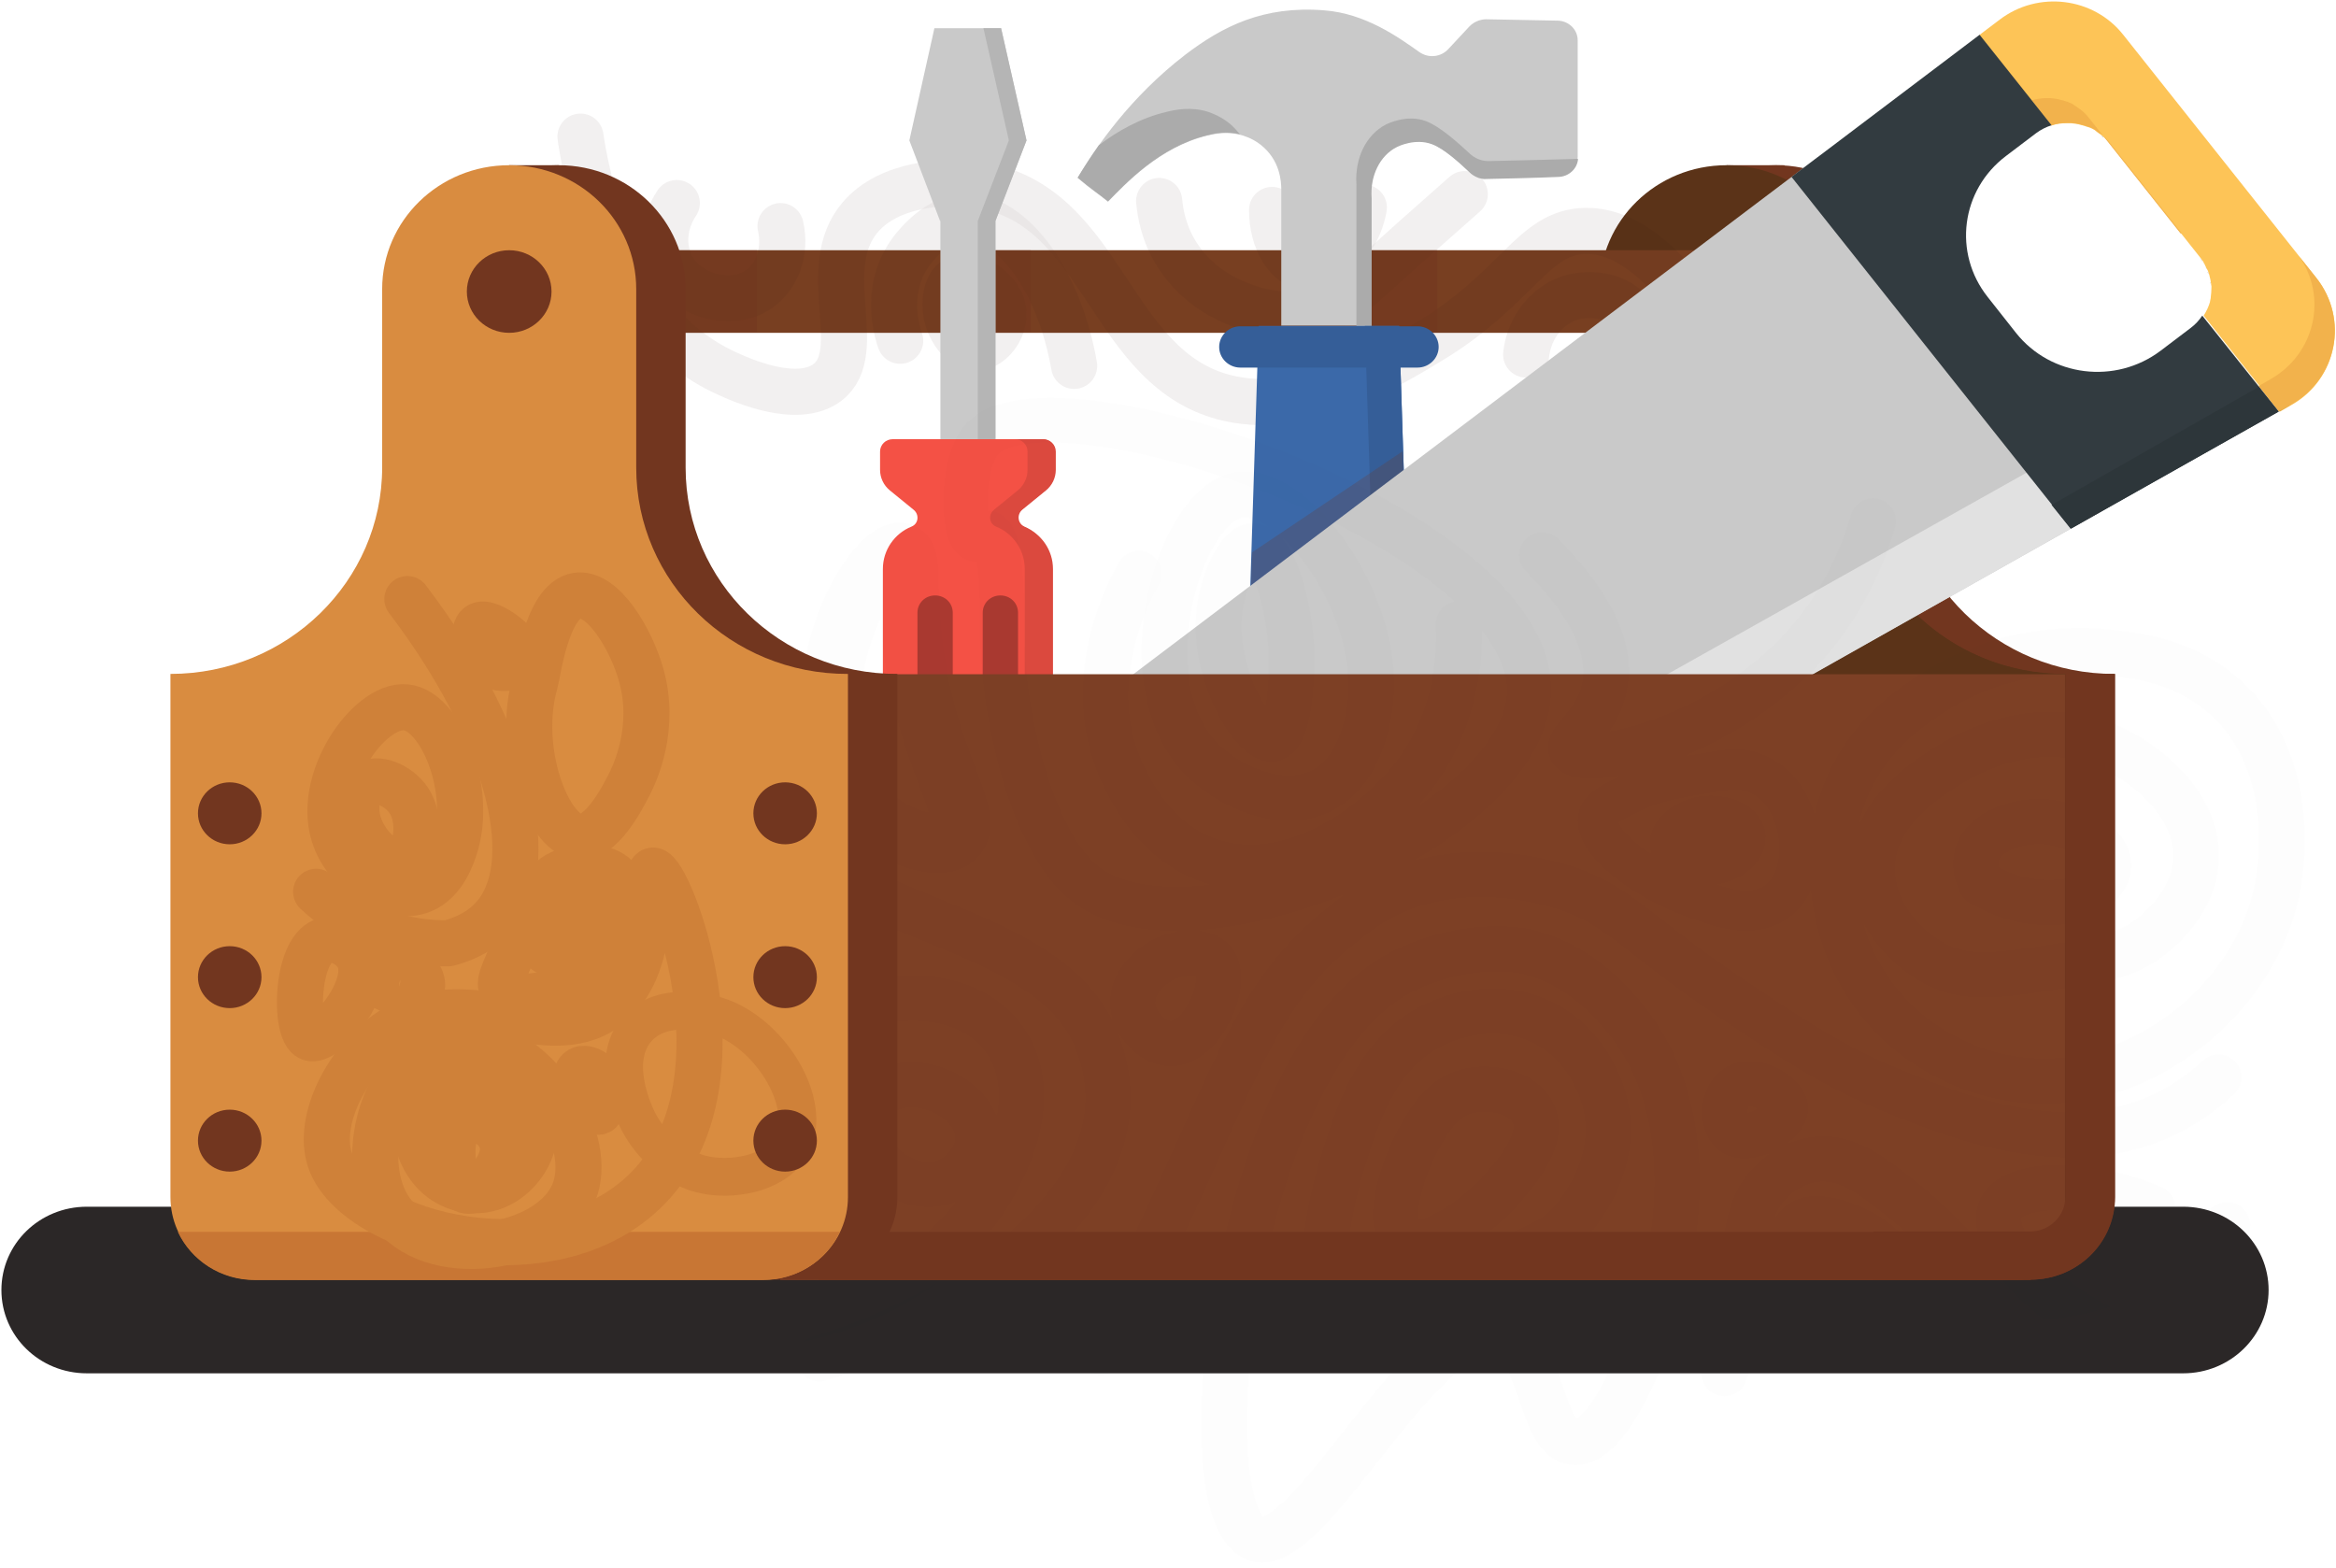 <svg width="304" height="204" viewBox="0 0 304 204" fill="none" xmlns="http://www.w3.org/2000/svg">
<path d="M284.116 178.71H11.297C5.143 178.71 0.184 173.872 0.184 167.871C0.184 161.869 5.143 157.031 11.297 157.031H284.116C290.27 157.031 295.229 161.869 295.229 167.871C295.229 173.828 290.27 178.71 284.116 178.71Z" fill="#2B2727"/>
<path d="M247.654 60.869V37.623C247.654 28.71 240.261 21.499 231.123 21.499C221.984 21.499 214.591 28.71 214.591 37.623V60.824C214.591 75.649 202.238 87.698 187.038 87.698V155.777C187.038 161.734 191.952 166.527 198.059 166.527H264.186C270.294 166.527 275.207 161.734 275.207 155.777V87.698C259.961 87.742 247.654 75.694 247.654 60.869Z" fill="#72361F"/>
<path d="M232.225 21.499H224.694V25.216H232.225V21.499Z" fill="#72361F"/>
<path d="M241.225 60.869V37.623C241.225 28.71 233.832 21.499 224.694 21.499C215.555 21.499 208.162 28.71 208.162 37.623V60.824C208.162 75.649 195.809 87.698 180.609 87.698V155.777C180.609 161.734 185.523 166.527 191.63 166.527H257.757C263.865 166.527 268.778 161.734 268.778 155.777V87.698C253.532 87.742 241.225 75.694 241.225 60.869Z" fill="#5B3318"/>
<path d="M268.778 87.742C258.4 87.742 249.399 82.144 244.669 73.903L219.183 83.935L206.279 90.922L236.863 95.581L268.778 89.4V87.742Z" fill="#5B3318"/>
<path d="M224.694 43.311C227.737 43.311 230.204 40.905 230.204 37.937C230.204 34.968 227.737 32.562 224.694 32.562C221.65 32.562 219.183 34.968 219.183 37.937C219.183 40.905 221.65 43.311 224.694 43.311Z" fill="#783F21"/>
<path d="M72.694 21.499H66.265V23.156H72.694V21.499Z" fill="#72361F"/>
<path d="M224.74 32.562H66.265V43.311H224.74V32.562Z" fill="#783F21"/>
<g opacity="0.4">
<g opacity="0.4">
<path opacity="0.4" d="M75.541 17.781C76.092 21.499 79.26 41.609 94.506 48.552C96.343 49.403 103.737 52.762 107.686 49.761C112.875 45.775 106.262 34.891 111.956 28.262C115.63 23.962 122.84 23.335 127.57 24.097C143.918 26.739 144.239 48.417 160.036 51.866C170.047 54.061 180.609 47.701 186.074 44.386C197.462 37.533 199.483 30.188 206.279 30.054C210.458 29.964 216.611 32.562 224.326 45.864" stroke="#300F0F" stroke-width="6" stroke-miterlimit="10" stroke-linecap="round" stroke-linejoin="round"/>
<path opacity="0.4" d="M88.077 26.426C86.332 29.023 86.057 32.248 87.48 34.801C88.858 37.265 91.292 38.16 92.072 38.385C92.899 38.653 95.884 39.415 98.501 37.802C101.073 36.19 102.359 32.831 101.578 29.427" stroke="#300F0F" stroke-width="6" stroke-miterlimit="10" stroke-linecap="round" stroke-linejoin="round"/>
<path opacity="0.4" d="M117.146 44.341C116.916 43.714 114.895 38.026 118.385 33.01C118.569 32.696 121.554 28.486 125.411 28.217C130.876 27.814 137.627 35.339 139.785 47.611" stroke="#300F0F" stroke-width="6" stroke-miterlimit="10" stroke-linecap="round" stroke-linejoin="round"/>
<path opacity="0.4" d="M124.493 36.279C122.932 37.041 122.656 40.131 123.575 42.236C123.758 42.639 124.906 45.192 126.927 45.237C128.901 45.282 130.692 42.863 130.601 40.758C130.509 37.713 126.422 35.384 124.493 36.279Z" stroke="#300F0F" stroke-width="6" stroke-miterlimit="10" stroke-linecap="round" stroke-linejoin="round"/>
<path opacity="0.4" d="M150.852 26.157C150.99 27.635 151.403 30.457 153.286 33.323C155.995 37.444 159.853 39.056 161.23 39.594C162.562 40.131 166.787 41.744 171.654 40.49C174.869 39.683 176.155 38.116 184.191 30.949C186.992 28.441 189.288 26.471 190.62 25.261" stroke="#300F0F" stroke-width="6" stroke-miterlimit="10" stroke-linecap="round" stroke-linejoin="round"/>
<path opacity="0.4" d="M198.61 46.133C199.024 42.46 201.503 39.504 204.718 38.653C205.039 38.564 209.264 37.533 212.065 40.445C214.086 42.55 213.948 45.282 213.902 45.819" stroke="#300F0F" stroke-width="6" stroke-miterlimit="10" stroke-linecap="round" stroke-linejoin="round"/>
<path opacity="0.4" d="M165.547 27.322C165.547 31.397 167.567 34.398 169.818 34.801C171.746 35.115 173.583 33.458 174.41 32.696C176.706 30.636 177.303 28.038 177.486 27.008" stroke="#300F0F" stroke-width="6" stroke-miterlimit="10" stroke-linecap="round" stroke-linejoin="round"/>
</g>
</g>
<path opacity="0.44" d="M134.137 32.562H126.835V43.222H134.137V32.562Z" fill="#72361F"/>
<path opacity="0.44" d="M98.501 32.562H86.975V43.222H98.501V32.562Z" fill="#72361F"/>
<path opacity="0.44" d="M187.038 32.562H176.935V43.222H187.038V32.562Z" fill="#72361F"/>
<path d="M122.381 28.755H122.335L118.34 18.274L121.6 3.673H130.279L133.586 18.274L129.544 28.755V60.242H122.381V28.755Z" fill="#C9C9C9"/>
<path d="M127.248 28.755L131.289 18.274L127.983 3.673H130.279L133.585 18.274L129.544 28.755V60.242H127.248V28.755Z" fill="#B5B5B5"/>
<path d="M114.895 125.141V74.037C114.895 71.573 116.411 69.424 118.615 68.528C119.534 68.169 119.671 66.96 118.891 66.333L115.814 63.825C114.987 63.153 114.528 62.168 114.528 61.138V58.764C114.528 57.868 115.263 57.151 116.181 57.151H135.652C136.57 57.151 137.305 57.868 137.305 58.764V61.138C137.305 62.168 136.846 63.153 136.019 63.825L132.943 66.333C132.208 66.96 132.346 68.125 133.218 68.528C135.422 69.468 136.938 71.573 136.938 74.037V125.141C136.938 128.456 134.182 131.143 130.784 131.143H120.957C117.651 131.188 114.895 128.456 114.895 125.141Z" fill="#F45145"/>
<path d="M133.356 125.141V74.037C133.356 71.573 131.84 69.424 129.636 68.528C128.718 68.169 128.58 66.96 129.361 66.333L132.437 63.825C133.264 63.153 133.723 62.168 133.723 61.138V58.764C133.723 57.868 132.988 57.151 132.07 57.151H135.744C136.662 57.151 137.397 57.868 137.397 58.764V61.138C137.397 62.168 136.938 63.153 136.111 63.825L133.034 66.333C132.3 66.96 132.437 68.125 133.31 68.528C135.514 69.468 137.03 71.573 137.03 74.037V125.141C137.03 128.456 134.274 131.143 130.876 131.143H127.202C130.601 131.188 133.356 128.456 133.356 125.141Z" fill="#DB493E"/>
<path d="M123.988 122.409V79.725C123.988 78.471 122.978 77.486 121.692 77.486C120.406 77.486 119.396 78.471 119.396 79.725V122.409C119.396 123.663 120.406 124.649 121.692 124.649C122.978 124.649 123.988 123.619 123.988 122.409Z" fill="#AA3930"/>
<path d="M132.483 122.409V79.725C132.483 78.471 131.473 77.486 130.187 77.486C128.902 77.486 127.891 78.471 127.891 79.725V122.409C127.891 123.663 128.902 124.649 130.187 124.649C131.473 124.649 132.483 123.619 132.483 122.409Z" fill="#AA3930"/>
<path d="M191.217 3.449C190.482 4.255 189.38 5.42 188.462 6.405C187.497 7.435 185.89 7.614 184.696 6.763C182.079 4.927 177.762 1.747 172.297 1.344C164.399 0.717 159.072 3.449 154.25 7.122C147.132 12.586 142.632 19.125 140.244 23.156C142.035 24.679 142.816 25.127 144.193 26.247C146.444 23.962 150.852 19.17 157.097 17.647C158.062 17.423 159.761 17.02 161.781 17.647C162.47 17.871 163.756 18.364 164.904 19.618C166.879 21.768 166.741 24.41 166.741 24.992V42.371H178.451V25.754C178.221 22.843 179.507 20.155 181.757 19.035C181.941 18.946 184.145 17.871 186.303 18.677C187.865 19.259 189.793 21.006 191.263 22.395C191.401 22.529 191.768 22.843 192.365 23.067C192.686 23.156 193.054 23.246 193.375 23.201C195.488 23.156 199.804 23.067 202.789 22.932C204.213 22.887 205.315 21.768 205.315 20.379V5.24C205.315 3.852 204.167 2.732 202.743 2.687C199.896 2.643 195.855 2.553 193.421 2.508C192.595 2.508 191.768 2.867 191.217 3.449Z" fill="#C9C9C9"/>
<path d="M160.817 16.841C159.531 15.408 157.97 14.825 157.235 14.556C154.939 13.84 152.918 14.288 151.816 14.556C148.372 15.363 145.433 17.065 142.999 18.901C141.897 20.469 140.979 21.902 140.244 23.111C142.035 24.634 142.816 25.082 144.193 26.202C146.444 23.918 150.852 19.125 157.097 17.602C157.97 17.378 159.531 17.02 161.368 17.468C161.23 17.334 161.047 17.11 160.817 16.841Z" fill="#ABABAB"/>
<path d="M204.672 20.693C201.228 20.782 196.222 20.917 193.789 20.961C193.375 20.961 192.962 20.917 192.595 20.782C191.906 20.558 191.447 20.155 191.309 20.021C189.61 18.453 187.36 16.438 185.569 15.766C183.089 14.825 180.517 16.124 180.334 16.214C177.762 17.557 176.293 20.603 176.522 24.007V42.46H178.497V25.843C178.267 22.932 179.553 20.245 181.803 19.125C181.987 19.035 184.191 17.96 186.349 18.767C187.911 19.349 189.839 21.096 191.309 22.484C191.447 22.619 191.814 22.932 192.411 23.156C192.732 23.246 193.1 23.335 193.421 23.291C195.534 23.246 199.85 23.156 202.835 23.022C204.167 22.977 205.269 21.947 205.361 20.693C205.131 20.648 204.902 20.693 204.672 20.693Z" fill="#ABABAB"/>
<path d="M174.042 121.693H171.838C166.052 121.693 161.46 116.139 161.644 109.465L163.802 42.416H182.079L184.237 109.465C184.421 116.139 179.828 121.693 174.042 121.693Z" fill="#3B69A9"/>
<path d="M184.237 109.465L182.079 42.416H177.624L179.782 109.465C179.966 115.691 175.971 120.931 170.736 121.603C171.103 121.648 171.471 121.693 171.838 121.693H174.042C179.828 121.693 184.421 116.139 184.237 109.465Z" fill="#355E98"/>
<path d="M184.467 47.835H161.414C159.899 47.835 158.659 46.626 158.659 45.148C158.659 43.67 159.899 42.46 161.414 42.46H184.467C185.982 42.46 187.222 43.67 187.222 45.148C187.222 46.626 185.982 47.835 184.467 47.835Z" fill="#355E98"/>
<path opacity="0.23" d="M162.929 71.887L182.538 58.719L182.951 70.857L162.608 81.965L162.929 71.887Z" fill="#72361F"/>
<path d="M236.587 20.424L114.574 112.6L138.407 142.565L273.554 66.512L236.587 20.424Z" fill="#C9C9C9"/>
<path d="M268.227 58.987L132.529 135.129L138.591 142.699L271.855 67.453L268.227 58.987Z" fill="#E1E1E1"/>
<path d="M301.428 36.145L276.309 4.524C272.452 -0.358 265.242 -1.254 260.237 2.553L257.573 4.568L266.941 16.348C267.584 16.124 268.227 16.035 268.916 16.035H268.962C269.1 16.035 269.283 16.035 269.421 16.035C269.467 16.035 269.467 16.035 269.513 16.035C269.926 16.079 270.385 16.124 270.799 16.259C270.845 16.259 270.936 16.303 270.982 16.303C271.074 16.348 271.166 16.348 271.304 16.393C271.396 16.438 271.488 16.438 271.579 16.482C271.671 16.527 271.763 16.572 271.855 16.572C271.947 16.617 272.085 16.662 272.176 16.706C272.222 16.751 272.314 16.751 272.36 16.796C272.544 16.886 272.681 16.975 272.819 17.11C272.865 17.154 272.911 17.199 273.003 17.244C273.095 17.334 273.233 17.423 273.324 17.468C273.37 17.513 273.416 17.557 273.508 17.602C273.6 17.692 273.692 17.781 273.83 17.871C273.875 17.916 273.921 17.96 273.967 18.005C274.105 18.14 274.243 18.319 274.381 18.453L286.32 33.502C286.458 33.682 286.55 33.816 286.688 33.995C286.733 34.04 286.733 34.085 286.779 34.174C286.871 34.309 286.917 34.398 286.963 34.533C287.009 34.577 287.009 34.667 287.055 34.712C287.101 34.846 287.147 34.936 287.239 35.07C287.285 35.115 287.285 35.204 287.33 35.249C287.376 35.428 287.468 35.608 287.514 35.787C287.514 35.876 287.56 35.921 287.56 36.011C287.606 36.145 287.606 36.235 287.652 36.369C287.652 36.459 287.698 36.548 287.698 36.638C287.698 36.727 287.698 36.817 287.744 36.906C287.744 36.996 287.744 37.13 287.79 37.22C287.79 37.309 287.79 37.354 287.79 37.444C287.79 37.892 287.744 38.295 287.698 38.698C287.698 38.743 287.698 38.743 287.698 38.788C287.652 38.922 287.652 39.056 287.606 39.236V39.28C287.422 39.907 287.147 40.49 286.779 41.072L296.698 53.568L298.26 52.672C304.138 49.313 305.699 41.52 301.428 36.145Z" fill="#FDC457"/>
<path d="M283.657 30.233L271.717 15.184C271.579 15.004 271.442 14.87 271.304 14.736C271.258 14.691 271.212 14.646 271.166 14.601C271.074 14.512 270.982 14.422 270.845 14.332C270.799 14.288 270.753 14.243 270.661 14.198C270.569 14.109 270.431 14.019 270.34 13.974C270.294 13.93 270.248 13.885 270.156 13.84C270.018 13.75 269.834 13.616 269.697 13.526C269.651 13.482 269.559 13.482 269.513 13.437C269.421 13.392 269.283 13.347 269.191 13.302C269.1 13.258 269.008 13.213 268.916 13.213C268.824 13.168 268.732 13.168 268.64 13.123C268.549 13.078 268.457 13.034 268.319 13.034C268.273 13.034 268.181 12.989 268.135 12.989C267.722 12.854 267.263 12.81 266.849 12.765C266.804 12.765 266.804 12.765 266.758 12.765C266.62 12.765 266.436 12.765 266.298 12.765H266.252C265.61 12.765 264.921 12.899 264.278 13.079L257.619 4.524L266.987 16.303C267.63 16.079 268.273 15.99 268.962 15.99H269.008C269.146 15.99 269.329 15.99 269.467 15.99C269.513 15.99 269.513 15.99 269.559 15.99C269.972 16.035 270.431 16.079 270.845 16.214C270.891 16.214 270.982 16.259 271.028 16.259C271.12 16.303 271.212 16.303 271.35 16.348C271.442 16.393 271.533 16.393 271.625 16.438C271.717 16.482 271.809 16.527 271.901 16.527C271.993 16.572 272.13 16.617 272.222 16.662C272.268 16.706 272.36 16.706 272.406 16.751C272.59 16.841 272.727 16.93 272.865 17.065C272.911 17.11 272.957 17.154 273.049 17.199C273.141 17.289 273.278 17.378 273.37 17.423C273.416 17.468 273.462 17.513 273.554 17.557C273.646 17.647 273.738 17.736 273.875 17.826C273.921 17.871 273.967 17.916 274.013 17.96C274.151 18.095 274.289 18.274 274.427 18.408L283.932 30.367C283.794 30.412 283.703 30.322 283.657 30.233Z" fill="#F2B24C"/>
<path d="M301.428 36.145L299.178 33.323C302.944 38.653 301.291 46.043 295.459 49.358L293.897 50.254L286.642 41.072L296.561 53.568L298.122 52.672C304.138 49.313 305.699 41.52 301.428 36.145Z" fill="#F2B24C"/>
<path d="M272.819 17.154C272.682 17.065 272.498 16.93 272.36 16.841C272.498 16.93 272.682 17.065 272.819 17.154Z" fill="#323B40"/>
<path d="M273.462 17.647C273.554 17.737 273.646 17.826 273.738 17.916C273.692 17.826 273.6 17.737 273.462 17.647Z" fill="#323B40"/>
<path d="M272.176 16.751C272.085 16.706 271.947 16.662 271.855 16.617C271.947 16.662 272.039 16.706 272.176 16.751Z" fill="#323B40"/>
<path d="M287.606 36.682C287.606 36.772 287.606 36.862 287.652 36.951C287.652 36.862 287.606 36.772 287.606 36.682Z" fill="#323B40"/>
<path d="M271.579 16.482C271.534 16.482 271.488 16.438 271.442 16.438C271.488 16.482 271.534 16.482 271.579 16.482Z" fill="#323B40"/>
<path d="M287.56 36.279C287.56 36.324 287.56 36.369 287.606 36.414C287.56 36.369 287.56 36.324 287.56 36.279Z" fill="#323B40"/>
<path d="M287.285 35.339C287.33 35.428 287.376 35.563 287.376 35.697C287.33 35.563 287.33 35.428 287.285 35.339Z" fill="#323B40"/>
<path d="M287.055 34.801C287.101 34.846 287.101 34.936 287.147 34.98C287.101 34.891 287.055 34.846 287.055 34.801Z" fill="#323B40"/>
<path d="M286.596 41.072C286.182 41.699 285.677 42.236 285.08 42.684L281.177 45.64C275.299 50.075 266.895 49.044 262.349 43.311L258.675 38.653C254.129 32.92 255.185 24.724 261.063 20.29L264.967 17.333C265.564 16.886 266.253 16.527 266.987 16.303L257.619 4.524L233.143 23.022L269.513 68.796L298.122 52.672L296.561 53.568L286.596 41.072Z" fill="#323B40"/>
<path d="M286.734 34.219C286.779 34.264 286.825 34.353 286.825 34.398C286.825 34.353 286.779 34.309 286.734 34.219Z" fill="#323B40"/>
<path d="M286.274 33.547C286.412 33.726 286.504 33.861 286.642 34.04C286.504 33.906 286.412 33.726 286.274 33.547Z" fill="#323B40"/>
<path d="M296.515 53.568L269.467 68.796L266.987 65.706L293.943 50.343L296.515 53.568Z" fill="#2D363A"/>
<path d="M262.349 166.572H101.532V87.742H268.732V160.301C268.778 163.75 265.885 166.572 262.349 166.572Z" fill="#7D4025"/>
<g opacity="0.08">
<path opacity="0.08" d="M113.472 143.819C117.605 137.011 132.208 144.535 125.549 152.015C120.36 157.882 109.523 150.358 113.472 143.819ZM113.472 143.819C115.584 140.325 111.865 146.461 113.472 143.819Z" stroke="#300F0F" stroke-width="6" stroke-miterlimit="10" stroke-linecap="round" stroke-linejoin="round"/>
<path opacity="0.08" d="M130.417 82.099C130.463 92.983 134.182 109.376 141.117 114.929C154.893 125.903 198.381 107.763 198.978 90.161C199.712 68.617 136.295 47.029 127.662 57.33C124.998 60.51 125.228 69.692 126.881 70.185C127.432 70.364 127.937 69.2 128.58 69.334C130.509 69.603 130.417 79.815 130.417 82.099Z" stroke="#300F0F" stroke-width="5.843" stroke-miterlimit="10" stroke-linecap="round" stroke-linejoin="round"/>
<path opacity="0.08" d="M101.67 91.46C90.695 121.245 134.412 115.422 142.586 135.085C151.219 155.822 123.115 172.036 106.63 176.784" stroke="#300F0F" stroke-width="6" stroke-miterlimit="10" stroke-linecap="round" stroke-linejoin="round"/>
<path opacity="0.08" d="M103.231 135.129C121.784 122.768 140.841 133.607 129.544 153.986C122.932 165.9 109.569 171.991 96.068 172.753" stroke="#300F0F" stroke-width="6" stroke-miterlimit="10" stroke-linecap="round" stroke-linejoin="round"/>
<path opacity="0.08" d="M257.757 114.93C259.548 116.004 262.625 117.438 266.482 117.438C268.227 117.438 270.431 117.393 272.314 115.915C272.819 115.512 274.335 114.302 274.381 112.735C274.473 109.913 270.018 107.181 265.977 106.912C262.717 106.733 258.124 108.077 257.252 111.302C256.885 112.735 257.344 114.079 257.757 114.93Z" stroke="#300F0F" stroke-width="6" stroke-miterlimit="10" stroke-linecap="round" stroke-linejoin="round"/>
<path opacity="0.08" d="M251.741 125.365C255.92 127.605 260.053 126.978 268.273 125.679C273.83 124.828 276.86 124.29 279.937 121.872C280.81 121.2 285.402 117.572 285.769 112.063C286.274 104.941 279.386 99.119 273.784 96.879C264.048 93.028 255.002 98.716 253.395 99.701C250.593 101.493 243.705 105.792 243.659 112.959C243.613 118.647 247.792 123.26 251.741 125.365Z" stroke="#300F0F" stroke-width="6" stroke-miterlimit="10" stroke-linecap="round" stroke-linejoin="round"/>
<path opacity="0.08" d="M284.3 134.234C281.866 136.07 273.875 141.803 262.854 140.504C254.037 139.474 248.481 134.502 246.92 133.024C240.031 126.44 238.929 118.513 238.654 116.004C238.378 113.496 237.735 107.494 241.042 101C243.843 95.536 247.93 92.624 250.456 90.878C260.834 83.622 272.039 84.652 274.105 84.876C277.962 85.279 283.795 85.906 289.03 90.251C298.214 97.865 297.02 110.585 296.79 112.69C295.596 125.545 286.136 132.89 284.3 134.234Z" stroke="#300F0F" stroke-width="6" stroke-miterlimit="10" stroke-linecap="round" stroke-linejoin="round"/>
<path opacity="0.08" d="M288.708 140.191C287.193 141.624 284.805 143.55 281.498 145.118C268.824 151.03 254.634 145.297 246.736 142.117C238.608 138.847 233.005 135.04 225.291 129.889C211.927 120.886 210.32 117.124 201.733 114.974C198.978 114.258 190.161 112.197 181.298 116.094C178.634 117.259 176.614 118.781 174.501 120.483C164.261 128.635 161.414 137.862 152.459 157.211C150.393 161.69 147.316 168.184 143.275 176.022" stroke="#300F0F" stroke-width="6" stroke-miterlimit="10" stroke-linecap="round" stroke-linejoin="round"/>
<path opacity="0.08" d="M163.48 200.208C170.736 202.493 185.477 170.244 195.396 173.693C200.952 175.619 200.401 187.264 204.81 187.667C209.677 188.07 214.453 174.231 214.912 172.887C216.06 169.438 223.821 146.506 210.779 131.681C208.988 129.665 204.947 125.186 198.289 123.753C198.289 123.753 191.171 122.23 182.767 126.306C160.587 136.921 154.066 197.208 163.48 200.208Z" stroke="#300F0F" stroke-width="6" stroke-miterlimit="10" stroke-linecap="round" stroke-linejoin="round"/>
<path opacity="0.08" d="M182.767 161.242C185.385 163.123 192.043 158.689 195.625 154.523C197.416 152.463 201.182 148.118 199.483 144.759C198.151 142.161 194.064 141.221 191.033 141.982C187.589 142.833 185.982 145.789 184.604 148.253C182.4 152.239 180.196 159.405 182.767 161.242Z" stroke="#300F0F" stroke-width="6" stroke-miterlimit="10" stroke-linecap="round" stroke-linejoin="round"/>
<path opacity="0.08" d="M200.677 72.245C205.177 76.769 210.182 83.219 208.759 89.624C207.703 94.371 203.707 96.387 204.488 97.641C206.004 100.104 222.811 96.566 233.878 85.1C239.756 79.008 242.465 72.245 243.751 67.811" stroke="#300F0F" stroke-width="6" stroke-miterlimit="10" stroke-linecap="round" stroke-linejoin="round"/>
<path opacity="0.08" d="M156.133 98.537C159.623 102.209 166.511 105.434 171.746 103.016C176.798 100.686 177.9 94.237 178.175 92.58C180.471 79.232 168.348 63.108 161.184 64.407C153.378 65.796 146.765 88.593 156.133 98.537Z" stroke="#300F0F" stroke-width="6" stroke-miterlimit="10" stroke-linecap="round" stroke-linejoin="round"/>
<path opacity="0.08" d="M163.113 71.081C165.684 71.126 167.889 78.829 168.072 85.1C168.164 88.235 167.843 95.76 165.639 96.163C162.883 96.611 156.592 85.951 159.21 76.859C159.255 76.635 160.909 71.036 163.113 71.081Z" stroke="#300F0F" stroke-width="6" stroke-miterlimit="10" stroke-linecap="round" stroke-linejoin="round"/>
<path opacity="0.08" d="M289.856 159.405C271.947 170.2 263.497 169.797 259.089 166.975C255.92 164.959 254.543 161.466 246.139 154.971C242.603 152.239 239.802 150.492 236.404 150.851C233.097 151.209 230.847 153.359 230.25 154.031C228.092 156.27 227.633 158.868 226.99 162.899C226.255 167.557 226.944 168.856 226.025 173.335C225.52 175.664 224.877 177.5 224.418 178.71" stroke="#300F0F" stroke-width="6" stroke-miterlimit="10" stroke-linecap="round" stroke-linejoin="round"/>
<path opacity="0.08" d="M235.944 170.379C232.592 165.631 232.179 161.018 234.108 159.316C236.404 157.345 241.501 159.943 242.052 160.212C247.746 163.168 249.353 169.349 249.721 170.961" stroke="#300F0F" stroke-width="6" stroke-miterlimit="10" stroke-linecap="round" stroke-linejoin="round"/>
<path opacity="0.08" d="M153.607 124.156C150.301 124.694 146.811 127.829 147.5 131.322C147.959 133.651 150.209 135.846 152.413 135.801C156.592 135.757 160.082 127.65 157.924 125.052C156.73 123.619 154.158 124.067 153.607 124.156Z" stroke="#300F0F" stroke-width="6" stroke-miterlimit="10" stroke-linecap="round" stroke-linejoin="round"/>
<path opacity="0.08" d="M174.961 150.492C176.752 144.804 179.415 136.384 187.359 133.024C188.462 132.576 194.11 130.158 200.126 132.756C206.371 135.443 208.3 141.534 208.713 142.923C211.33 152.015 204.213 159.226 203.799 159.629C202.376 161.063 201.136 161.69 194.936 164.422C182.859 169.662 176.797 172.26 174.961 171.14C169.542 167.781 174.364 152.463 174.961 150.492Z" stroke="#300F0F" stroke-width="6" stroke-miterlimit="10" stroke-linecap="round" stroke-linejoin="round"/>
<path opacity="0.08" d="M108.375 94.371C108.604 96.297 109.706 104.628 116.365 108.122C118.339 109.152 122.564 110.719 124.355 109.017C126.697 106.823 122.61 101.493 120.084 91.057C117.054 78.784 119.304 72.38 117.329 71.932C114.528 71.26 106.859 82.726 108.375 94.371Z" stroke="#300F0F" stroke-width="7.805" stroke-miterlimit="10" stroke-linecap="round" stroke-linejoin="round"/>
<path opacity="0.08" d="M272.773 172.439C263.313 167.467 258.859 160.301 260.374 157.211C261.89 154.165 270.339 153.135 280.121 157.211" stroke="#300F0F" stroke-width="6" stroke-miterlimit="10" stroke-linecap="round" stroke-linejoin="round"/>
<path opacity="0.08" d="M232.362 144.222C232.317 142.43 228.23 139.967 225.933 141.534C224.051 142.833 224.051 146.237 225.474 147.357C227.403 148.88 232.408 146.237 232.362 144.222Z" stroke="#300F0F" stroke-width="6" stroke-miterlimit="10" stroke-linecap="round" stroke-linejoin="round"/>
<path opacity="0.08" d="M211.698 103.463C209.402 104.628 208.3 105.21 208.024 106.151C207.06 109.42 213.902 114.437 219.964 116.676C223.637 118.065 227.954 119.588 231.123 117.393C235.026 114.706 234.888 107.763 232.362 103.911C231.949 103.284 230.893 101.717 228.872 100.821C227.908 100.373 226.668 99.835 223.637 100.328C217.805 101.314 215.096 101.717 211.698 103.463Z" stroke="#300F0F" stroke-width="5.352" stroke-miterlimit="10" stroke-linecap="round" stroke-linejoin="round"/>
<path opacity="0.08" d="M221.984 106.509C219.229 106.778 216.887 108.928 217.851 110.54C218.632 111.839 221.341 112.556 223.5 112.063C225.933 111.526 227.541 109.51 226.53 108.032C225.75 106.867 223.683 106.33 221.984 106.509Z" stroke="#300F0F" stroke-width="6" stroke-miterlimit="10" stroke-linecap="round" stroke-linejoin="round"/>
<path opacity="0.08" d="M148.189 74.664C147.27 76.231 140.244 88.907 146.352 101.224C147.362 103.239 150.485 109.6 157.373 111.973C167.476 115.467 178.634 107.942 184.007 100.91C189.931 93.162 189.977 84.562 189.839 81.203" stroke="#300F0F" stroke-width="6" stroke-miterlimit="10" stroke-linecap="round" stroke-linejoin="round"/>
</g>
<path d="M102.175 109.868C104.458 109.868 106.308 108.064 106.308 105.837C106.308 103.611 104.458 101.806 102.175 101.806C99.893 101.806 98.042 103.611 98.042 105.837C98.042 108.064 99.893 109.868 102.175 109.868Z" fill="#783F21"/>
<path d="M89.225 60.869V37.623C89.225 28.71 81.832 21.499 72.694 21.499C63.555 21.499 56.162 28.71 56.162 37.623V60.824C56.162 75.649 43.809 87.698 28.609 87.698V155.777C28.609 161.734 33.523 166.527 39.63 166.527H105.757C111.865 166.527 116.778 161.734 116.778 155.777V87.698C101.532 87.742 89.225 75.694 89.225 60.869Z" fill="#72361F"/>
<path d="M264.232 166.572H106.492L113.38 160.301H270.202L264.232 166.572Z" fill="#72361F"/>
<path d="M268.778 87.742V148.387V155.777C268.778 158.241 266.712 160.256 264.186 160.256H256.609H243.797V166.527H264.232C270.34 166.527 275.253 161.734 275.253 155.777V87.698H268.778V87.742Z" fill="#72361F"/>
<path d="M82.796 60.869V37.623C82.796 28.71 75.403 21.499 66.265 21.499C57.126 21.499 49.733 28.71 49.733 37.623V60.824C49.733 75.649 37.38 87.698 22.18 87.698V155.777C22.18 161.734 27.094 166.527 33.201 166.527H99.328C105.436 166.527 110.349 161.734 110.349 155.777V87.698C95.103 87.742 82.796 75.694 82.796 60.869Z" fill="#D98C40"/>
<path d="M23.144 160.301C24.889 164.019 28.701 166.572 33.155 166.572H99.282C103.737 166.572 107.548 164.019 109.293 160.301H23.144Z" fill="#C87634"/>
<path d="M50.705 157.381C46.754 151.47 49.345 140.296 55.736 136.763C58.715 135.124 61.608 135.632 62.45 135.77C70.481 137.294 77.39 148.492 74.691 155.164C71.625 162.76 55.887 165.092 50.705 157.381Z" stroke="#CF8139" stroke-width="6" stroke-miterlimit="10" stroke-linecap="round" stroke-linejoin="round"/>
<path d="M42.933 150.916C41.206 145.744 45.243 137.964 50.64 134.293C60.723 127.413 71.841 137.34 79.57 130.599C86.025 124.942 83.586 113.329 84.968 113.283C87.062 113.214 97.511 139.857 84.968 153.917C72.726 167.632 46.236 160.821 42.933 150.916Z" stroke="#CF8139" stroke-width="6" stroke-miterlimit="10" stroke-linecap="round" stroke-linejoin="round"/>
<path d="M56.254 152.301C54.267 149.993 53.231 145.975 55.023 143.066C56.362 140.896 58.736 140.434 59.492 140.296C62.925 139.603 68.43 141.011 69.423 145.537C70.265 149.346 67.48 153.548 63.81 154.61C61.133 155.395 58.132 154.495 56.254 152.301Z" stroke="#CF8139" stroke-width="6" stroke-miterlimit="10" stroke-linecap="round" stroke-linejoin="round"/>
<path d="M78.21 145.144C79.354 144.59 79.484 140.642 77.67 139.187C77.044 138.68 75.878 138.241 75.101 138.818C74.259 139.418 74.367 140.85 74.389 141.081C74.583 143.459 77.131 145.675 78.21 145.144Z" stroke="#CF8139" stroke-width="4.913" stroke-miterlimit="10" stroke-linecap="round" stroke-linejoin="round"/>
<path d="M42.069 122.449C43.645 121.848 45.869 122.957 46.668 124.596C48.589 128.544 42.328 135.863 40.342 135.055C38.313 134.247 38.464 123.834 42.069 122.449Z" stroke="#CF8139" stroke-width="6" stroke-miterlimit="10" stroke-linecap="round" stroke-linejoin="round"/>
<path d="M41.141 116.053C42.652 117.462 45.027 119.332 48.266 120.74C52.411 122.541 56.102 122.795 58.348 122.749C61.716 121.848 63.572 120.278 64.674 118.824C70.308 111.459 65.882 94.882 53.015 77.958" stroke="#CF8139" stroke-width="6" stroke-miterlimit="10" stroke-linecap="round" stroke-linejoin="round"/>
<path d="M43.645 109.196C45.373 113.745 50.943 117.485 54.958 115.823C57.765 114.668 58.844 111.297 59.19 110.235C61.565 102.847 57.441 92.481 52.799 92.042C47.963 91.603 40.817 101.785 43.645 109.196Z" stroke="#CF8139" stroke-width="6" stroke-miterlimit="10" stroke-linecap="round" stroke-linejoin="round"/>
<path d="M83.456 87.886C82.183 83.269 78.469 76.966 75.058 77.52C71.129 78.166 69.984 87.632 69.639 88.81C67.135 97.421 71.215 108.365 75.252 108.896C78.253 109.289 81.082 103.678 81.945 101.97C82.636 100.608 85.378 94.79 83.456 87.886Z" stroke="#CF8139" stroke-width="6" stroke-miterlimit="10" stroke-linecap="round" stroke-linejoin="round"/>
<path d="M72.467 113.883C71.82 114.253 70.934 114.922 67.048 123.211C65.17 127.205 64.976 127.897 65.321 128.521C66.358 130.414 71.712 129.998 75.382 127.39C79.765 124.25 82.679 117.439 80.563 114.576C79.031 112.475 75.037 112.406 72.467 113.883Z" stroke="#CF8139" stroke-width="6" stroke-miterlimit="10" stroke-linecap="round" stroke-linejoin="round"/>
<path d="M74.734 117.346C72.338 119.147 70.136 122.61 70.934 123.672C71.841 124.873 76.915 123.418 77.951 120.163C78.361 118.847 78.21 116.908 77.303 116.423C76.526 116.03 75.468 116.792 74.734 117.346Z" stroke="#CF8139" stroke-width="6" stroke-miterlimit="10" stroke-linecap="round" stroke-linejoin="round"/>
<path d="M60.356 145.837C58.002 147.176 58.736 154.287 60.636 154.91C62.299 155.464 66.444 151.493 65.235 148.284C64.501 146.275 61.781 145.029 60.356 145.837Z" stroke="#CF8139" stroke-width="6" stroke-miterlimit="10" stroke-linecap="round" stroke-linejoin="round"/>
<path d="M49.129 127.366C49.021 128.128 51.05 129.19 52.734 129.375C53.317 129.444 54.332 129.537 54.742 128.913C55.088 128.405 54.937 127.574 54.591 127.066C53.469 125.404 49.28 126.327 49.129 127.366Z" stroke="#CF8139" stroke-width="6" stroke-miterlimit="10" stroke-linecap="round" stroke-linejoin="round"/>
<path d="M46.387 105.664C46.603 109.358 50.403 112.937 52.367 112.128C54.138 111.39 55.023 106.841 53.166 104.117C51.871 102.224 49.086 100.977 47.553 102.108C46.236 103.078 46.366 105.341 46.387 105.664Z" stroke="#CF8139" stroke-width="6" stroke-miterlimit="10" stroke-linecap="round" stroke-linejoin="round"/>
<path d="M62.299 81.422C61.5 81.999 61.586 84.631 63.162 86.039C64.933 87.609 67.61 86.801 67.912 85.808C68.387 84.261 63.594 80.475 62.299 81.422Z" stroke="#CF8139" stroke-width="6" stroke-miterlimit="10" stroke-linecap="round" stroke-linejoin="round"/>
<path d="M94.035 132.446C90.969 131.268 85.335 130.576 82.593 134.293C79.505 138.472 82.55 144.867 83.025 145.837C83.37 146.529 86.22 152.047 92.308 152.994C95.913 153.548 101.246 152.578 103.103 148.838C105.694 143.597 100.491 134.939 94.035 132.446Z" stroke="#CF8139" stroke-width="4.913" stroke-miterlimit="10" stroke-linecap="round" stroke-linejoin="round"/>
<path d="M102.175 131.188C104.458 131.188 106.308 129.383 106.308 127.157C106.308 124.931 104.458 123.126 102.175 123.126C99.893 123.126 98.042 124.931 98.042 127.157C98.042 129.383 99.893 131.188 102.175 131.188Z" fill="#72361F"/>
<path d="M102.175 109.868C104.458 109.868 106.308 108.064 106.308 105.837C106.308 103.611 104.458 101.806 102.175 101.806C99.893 101.806 98.042 103.611 98.042 105.837C98.042 108.064 99.893 109.868 102.175 109.868Z" fill="#72361F"/>
<path d="M102.175 152.463C104.458 152.463 106.308 150.658 106.308 148.432C106.308 146.206 104.458 144.401 102.175 144.401C99.893 144.401 98.042 146.206 98.042 148.432C98.042 150.658 99.893 152.463 102.175 152.463Z" fill="#72361F"/>
<path d="M29.895 109.868C32.177 109.868 34.028 108.064 34.028 105.837C34.028 103.611 32.177 101.806 29.895 101.806C27.612 101.806 25.762 103.611 25.762 105.837C25.762 108.064 27.612 109.868 29.895 109.868Z" fill="#72361F"/>
<path d="M29.895 131.188C32.177 131.188 34.028 129.383 34.028 127.157C34.028 124.931 32.177 123.126 29.895 123.126C27.612 123.126 25.762 124.931 25.762 127.157C25.762 129.383 27.612 131.188 29.895 131.188Z" fill="#72361F"/>
<path d="M29.895 152.463C32.177 152.463 34.028 150.658 34.028 148.432C34.028 146.206 32.177 144.401 29.895 144.401C27.612 144.401 25.762 146.206 25.762 148.432C25.762 150.658 27.612 152.463 29.895 152.463Z" fill="#72361F"/>
<path d="M66.265 43.311C69.308 43.311 71.775 40.905 71.775 37.937C71.775 34.968 69.308 32.562 66.265 32.562C63.221 32.562 60.754 34.968 60.754 37.937C60.754 40.905 63.221 43.311 66.265 43.311Z" fill="#72361F"/>
</svg>
